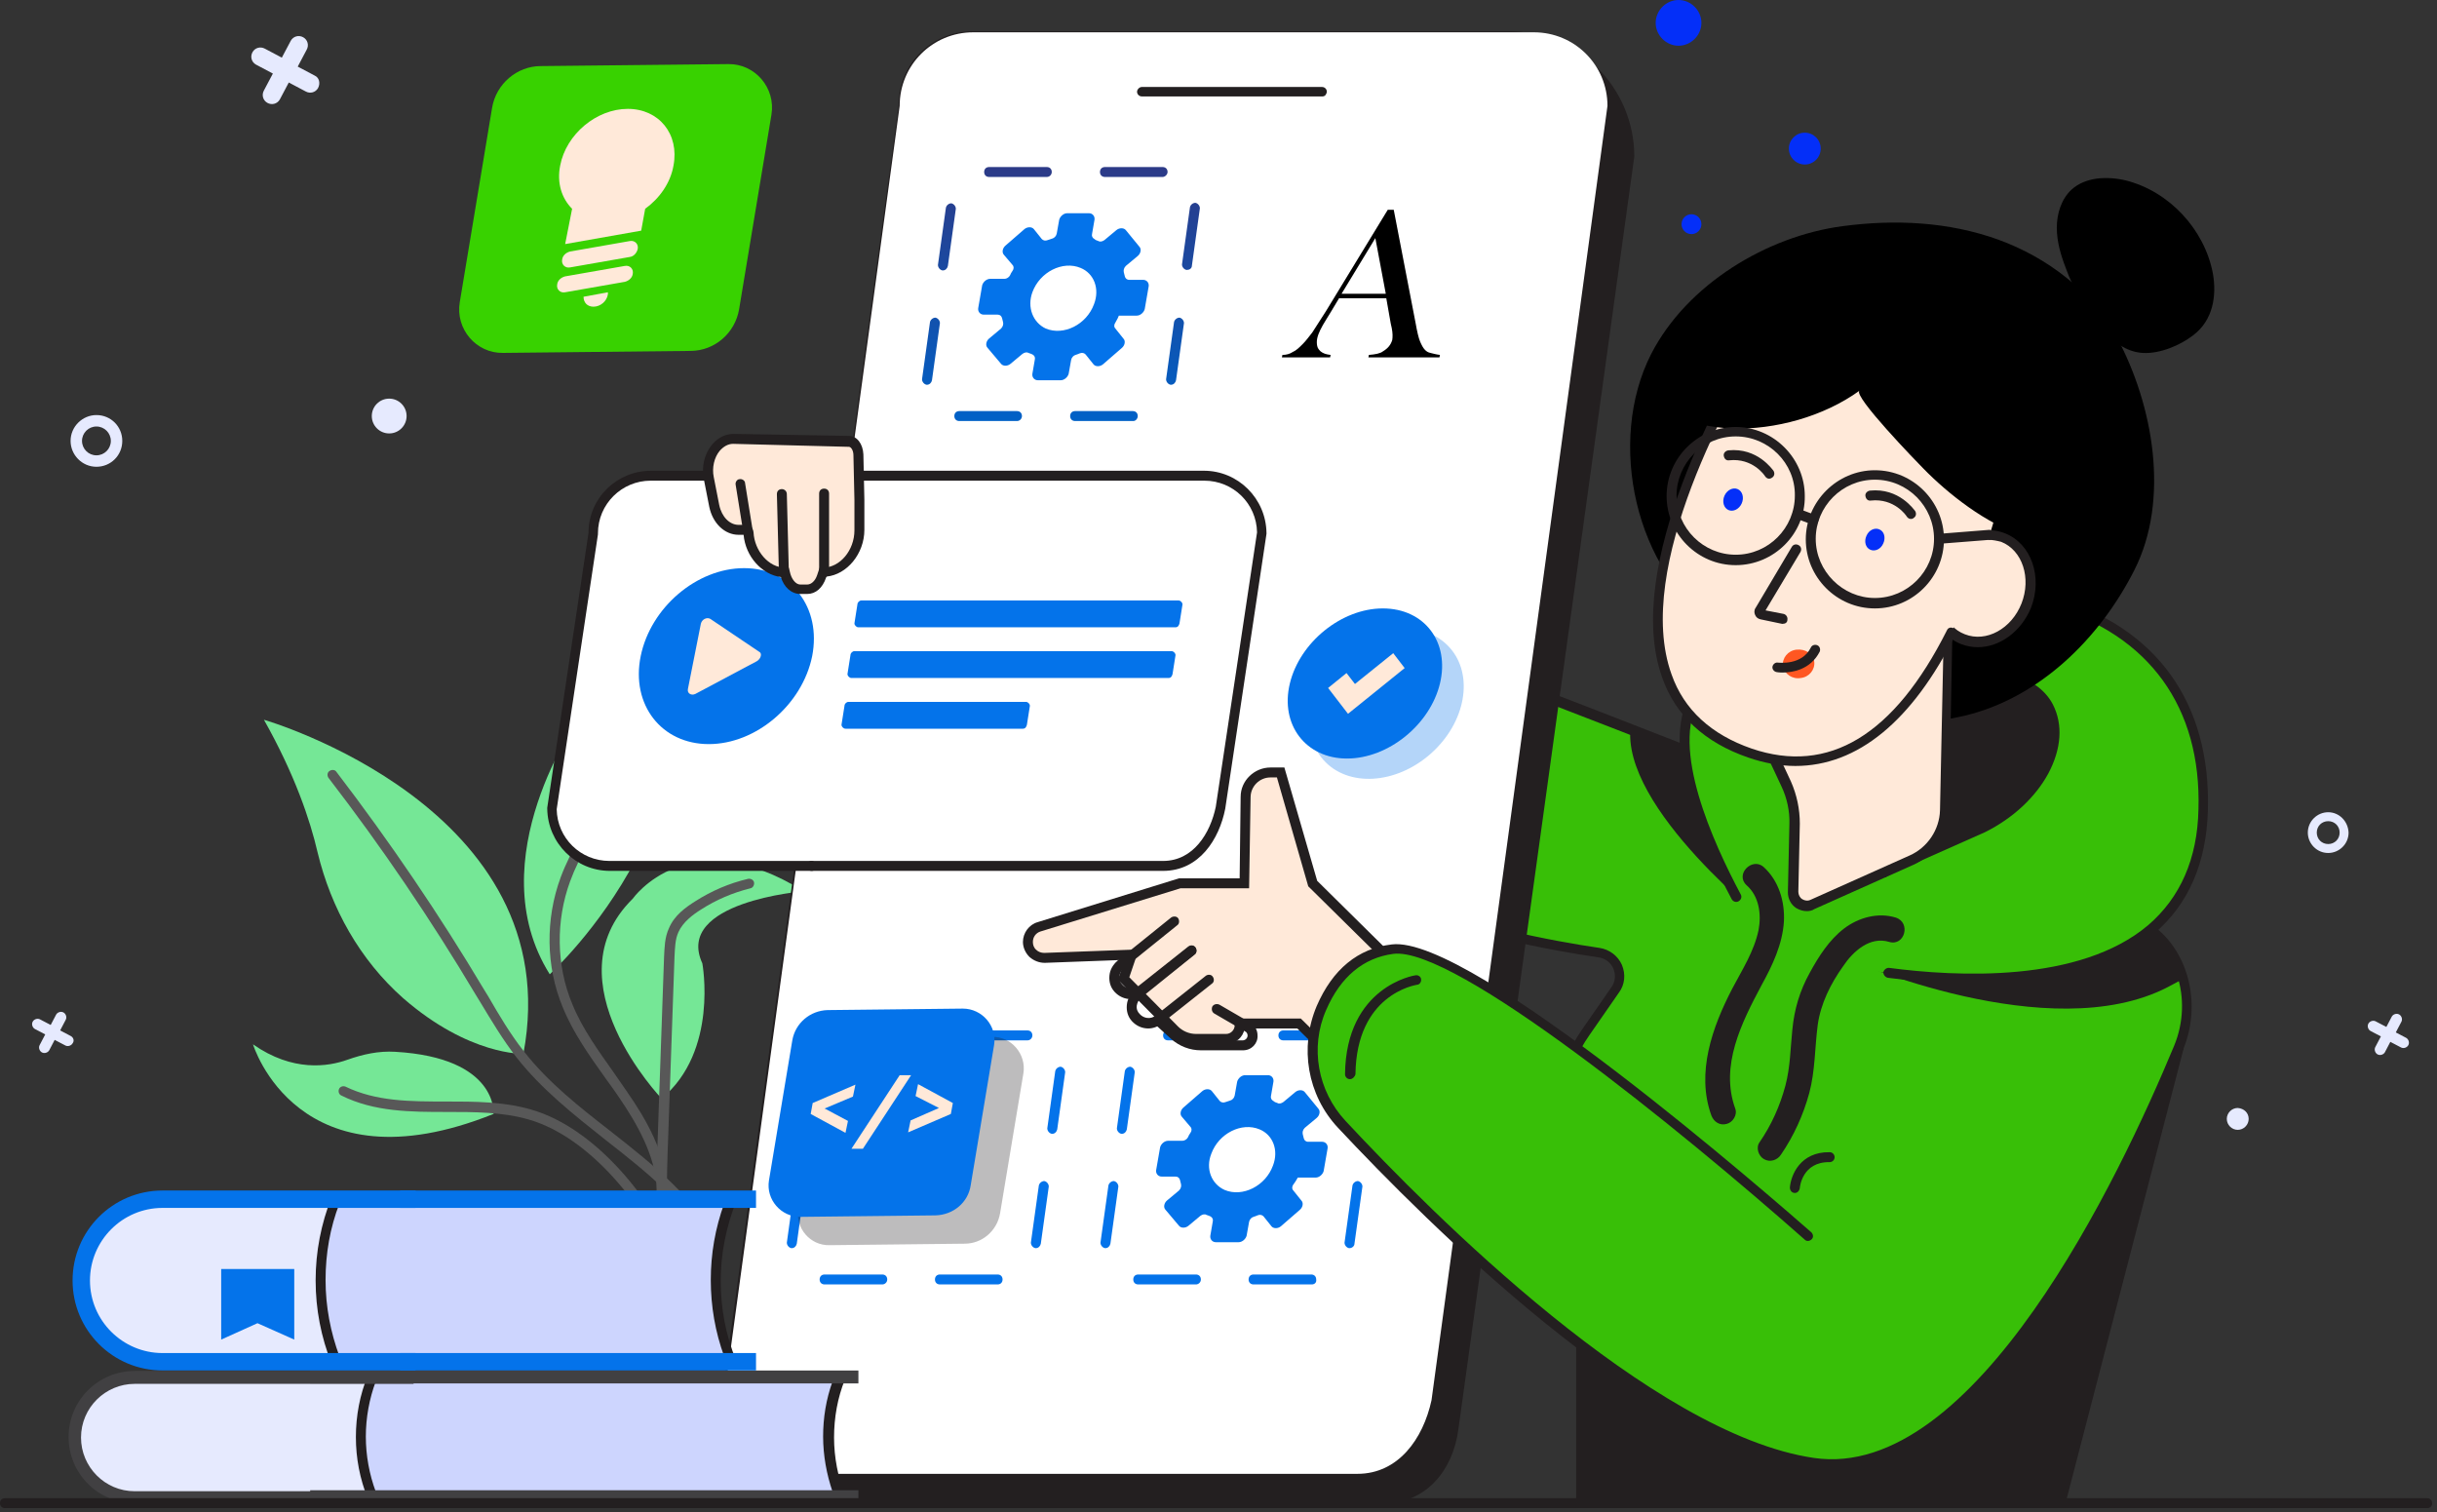 <svg width="303" height="188" viewBox="0 0 303 188" fill="none" xmlns="http://www.w3.org/2000/svg">
<rect x="0" y="0" width="303" height="188" fill="#333333" stroke="none"/>
<path d="M68.351 121.127C68.351 121.127 92.947 98.755 80.402 73.541C80.402 73.541 78.795 83.305 72.059 89.176C72.059 89.176 59.39 106.851 68.351 121.127Z" fill="#75E796"/>
<path d="M31.456 129.838C31.456 129.838 37.018 148.254 61.367 138.49C61.367 138.49 61.986 131.506 49.131 130.765C47.092 130.641 45.114 131.074 43.198 131.754C40.788 132.619 36.4 133.299 31.456 129.838Z" fill="#75E796"/>
<path d="M32.816 89.486C32.816 89.486 70.823 100.425 65.075 131.016C65.075 131.016 58.339 131.263 50.12 124.094C44.743 119.336 41.159 112.908 39.49 105.987C38.563 101.97 36.647 96.284 32.816 89.486Z" fill="#75E796"/>
<path d="M78.671 111.733C78.671 111.733 85.593 101.845 99.93 110.806C99.93 110.806 83.801 112.104 87.323 119.767C87.323 119.767 89.363 130.706 82.256 136.577C82.317 136.639 68.227 121.992 78.671 111.733Z" fill="#75E796"/>
<path d="M89.178 156.232C88.93 156.232 88.745 156.108 88.621 155.861C85.717 149.928 80.649 145.911 75.273 141.709C71.379 138.619 67.362 135.467 64.21 131.45C62.48 129.225 61.059 126.815 59.637 124.466L59.143 123.663C53.581 114.331 47.462 105.308 40.85 96.718C40.664 96.471 40.664 96.038 40.974 95.853C41.221 95.668 41.653 95.668 41.839 95.977C48.451 104.629 54.631 113.713 60.193 123.045L60.688 123.848C62.047 126.197 63.469 128.607 65.137 130.708C68.166 134.602 72.121 137.692 76.014 140.72C81.267 144.86 86.644 149.063 89.672 155.305C89.796 155.614 89.672 155.984 89.363 156.108C89.363 156.232 89.239 156.232 89.178 156.232Z" fill="#585858"/>
<path d="M83.739 157.837C83.492 157.837 83.245 157.713 83.183 157.466C80.463 150.235 73.356 141.336 65.693 139.173C62.48 138.246 58.957 138.246 55.558 138.246C51.108 138.246 46.535 138.246 42.456 136.207C42.148 136.083 42.024 135.712 42.148 135.403C42.271 135.094 42.642 134.971 42.951 135.094C46.782 136.948 50.985 136.948 55.496 136.948C58.957 136.948 62.603 136.948 66.002 137.937C74.098 140.224 81.452 149.432 84.295 156.971C84.419 157.28 84.233 157.651 83.924 157.775C83.862 157.775 83.801 157.837 83.739 157.837Z" fill="#585858"/>
<path d="M82.318 148.628C82.009 148.628 81.7 148.381 81.7 148.01C81.514 143.56 79.042 139.482 76.941 136.392C76.385 135.588 75.829 134.785 75.273 134.043C73.295 131.262 71.256 128.419 69.958 125.206C67.857 120.138 67.795 114.267 69.711 109.076C70.947 105.739 72.924 102.772 74.84 99.93C75.52 98.879 76.261 97.766 76.941 96.716C80.093 91.648 81.329 87.57 80.835 83.738C80.773 83.429 81.02 83.058 81.391 83.058C81.7 82.996 82.071 83.243 82.071 83.614C82.627 87.693 81.329 92.081 78.054 97.396C77.374 98.508 76.632 99.559 75.891 100.671C73.975 103.452 72.059 106.357 70.885 109.57C69.093 114.453 69.154 120.015 71.132 124.773C72.368 127.863 74.407 130.644 76.323 133.363C76.879 134.167 77.436 134.97 77.992 135.774C80.217 138.987 82.812 143.313 82.998 148.072C82.936 148.381 82.689 148.628 82.318 148.628Z" fill="#585858"/>
<path d="M83.739 157.837C83.492 157.837 83.245 157.713 83.183 157.466C81.391 153.016 81.576 148.01 81.7 143.623L82.565 118.964C82.627 117.852 82.627 116.554 83.183 115.38C83.863 113.773 85.284 112.784 86.458 112.043C88.498 110.745 90.661 109.818 93.009 109.262C93.318 109.2 93.689 109.385 93.751 109.694C93.813 110.003 93.627 110.374 93.318 110.436C91.093 110.992 89.054 111.857 87.138 113.093C86.149 113.711 84.913 114.638 84.357 115.874C83.925 116.801 83.925 117.914 83.863 118.964L82.998 143.623C82.874 147.887 82.689 152.769 84.357 156.971C84.481 157.28 84.357 157.651 83.986 157.775C83.863 157.775 83.801 157.837 83.739 157.837Z" fill="#585858"/>
<path d="M196.586 186.882V153.633L194.237 143.993C192.94 138.554 193.99 132.869 197.204 128.295L200.85 123.042C202.148 121.25 201.035 118.716 198.811 118.407C187.316 116.739 157.466 110.682 130.151 89.918C126.566 87.198 125.268 82.378 127.122 78.237C129.285 73.293 132.932 67.608 138.061 67.608C146.404 67.608 251.032 109.755 267.038 116.183C268.274 116.677 269.201 117.851 269.386 119.211L270.869 130.273L256.161 186.82H196.586V186.882Z" fill="#38BF07"/>
<path d="M256.656 187.498H195.968V153.694L193.682 144.177C192.322 138.615 193.434 132.682 196.71 127.985L200.356 122.732C200.85 122.052 200.912 121.187 200.603 120.445C200.294 119.704 199.614 119.148 198.749 119.024C187.131 117.355 157.219 111.237 129.842 90.41C126.01 87.506 124.651 82.376 126.628 77.989C128.853 72.983 132.623 66.988 138.123 66.988C146.528 66.988 247.2 107.467 267.285 115.625C268.769 116.243 269.819 117.541 270.005 119.148L271.488 130.272V130.395L256.656 187.498ZM197.204 186.262H255.667L270.252 130.272L268.769 119.333C268.645 118.221 267.842 117.232 266.791 116.799C254.493 111.855 146.404 68.286 138.061 68.286C133.241 68.286 129.78 73.848 127.679 78.545C125.949 82.438 127.123 86.888 130.522 89.484C157.652 110.063 187.378 116.181 198.873 117.85C200.109 118.035 201.159 118.839 201.654 119.951C202.148 121.125 202.025 122.423 201.283 123.412L197.637 128.665C194.547 133.053 193.496 138.615 194.794 143.868L197.142 153.632V186.262H197.204Z" fill="#231F20"/>
<path d="M270.19 132.992L196.586 167.229V186.882H256.161L270.19 132.992Z" fill="#231F20"/>
<path d="M172.175 186.881H103.762C96.099 186.881 89.857 180.639 89.857 172.976L111.734 13.037C111.734 7.969 115.813 3.891 120.881 3.891H187.625C196.215 3.891 203.198 10.874 203.198 19.464L181.321 177.734C180.641 182.864 177.242 186.881 172.175 186.881Z" fill="#231F20"/>
<path d="M168.776 183.236H99.127C94.06 183.236 89.981 179.157 89.981 174.089L111.858 13.162C111.858 8.094 115.937 4.016 121.005 4.016H190.715C195.783 4.016 199.862 8.094 199.862 13.162L177.984 174.089C176.934 178.91 173.844 183.236 168.776 183.236Z" fill="white"/>
<path d="M164.45 11.989H141.955C141.522 11.989 141.213 11.494 141.46 11.123C141.584 10.938 141.769 10.814 141.955 10.814H164.388C164.821 10.814 165.13 11.309 164.883 11.68C164.821 11.865 164.635 11.989 164.45 11.989Z" fill="#231F20"/>
<path d="M116.864 159.689C116.493 159.689 116.246 159.442 116.246 159.071C116.246 158.7 116.493 158.453 116.864 158.453H124.033C124.404 158.453 124.651 158.7 124.651 159.071C124.651 159.442 124.404 159.689 124.033 159.689V159.071V159.689H116.864ZM109.695 159.689H102.526C102.156 159.689 101.908 159.442 101.908 159.071C101.908 158.7 102.156 158.453 102.526 158.453H109.695C110.066 158.453 110.313 158.7 110.313 159.071C110.313 159.442 110.004 159.689 109.695 159.689ZM98.448 155.178H98.386C98.077 155.116 97.83 154.807 97.83 154.498L98.818 147.391C98.88 147.082 99.189 146.835 99.498 146.835C99.807 146.897 100.054 147.206 100.054 147.515L99.066 154.622C99.004 154.931 98.757 155.178 98.448 155.178ZM128.791 155.178H128.73C128.421 155.116 128.173 154.807 128.173 154.498L129.162 147.391C129.224 147.082 129.533 146.835 129.842 146.835C130.151 146.897 130.398 147.206 130.398 147.515L129.409 154.622C129.348 154.931 129.1 155.178 128.791 155.178ZM100.425 140.964H100.363C100.054 140.902 99.807 140.593 99.807 140.284L100.796 133.177C100.858 132.868 101.167 132.621 101.476 132.621C101.785 132.683 102.032 132.992 102.032 133.301L101.043 140.408C101.043 140.717 100.734 140.964 100.425 140.964ZM130.831 140.964H130.769C130.46 140.902 130.213 140.593 130.213 140.284L131.202 133.177C131.263 132.868 131.572 132.621 131.881 132.621C132.19 132.683 132.438 132.992 132.438 133.301L131.449 140.408C131.387 140.717 131.14 140.964 130.831 140.964ZM127.741 129.345H120.572C120.201 129.345 119.954 129.098 119.954 128.727C119.954 128.357 120.201 128.109 120.572 128.109H127.741C128.112 128.109 128.359 128.357 128.359 128.727C128.359 129.036 128.112 129.345 127.741 129.345ZM113.341 129.345H106.173C105.802 129.345 105.555 129.098 105.555 128.727C105.555 128.357 105.802 128.109 106.173 128.109H113.341C113.712 128.109 113.959 128.357 113.959 128.727C113.959 129.036 113.712 129.345 113.341 129.345Z" fill="#0473EA"/>
<path d="M163.09 159.689H155.86C155.489 159.689 155.242 159.442 155.242 159.071C155.242 158.7 155.489 158.453 155.86 158.453H163.028C163.399 158.453 163.646 158.7 163.646 159.071C163.708 159.442 163.461 159.689 163.09 159.689ZM148.691 159.689H141.522C141.151 159.689 140.904 159.442 140.904 159.071C140.904 158.7 141.151 158.453 141.522 158.453H148.691C149.062 158.453 149.309 158.7 149.309 159.071C149.309 159.442 149 159.689 148.691 159.689ZM137.443 155.178H137.381C137.072 155.116 136.825 154.807 136.825 154.498L137.814 147.391C137.876 147.082 138.185 146.835 138.494 146.835C138.803 146.897 139.05 147.206 139.05 147.515L138.061 154.622C137.999 154.931 137.752 155.178 137.443 155.178ZM167.787 155.178H167.725C167.416 155.116 167.169 154.807 167.169 154.498L168.158 147.391C168.22 147.082 168.529 146.835 168.838 146.835C169.147 146.897 169.394 147.206 169.394 147.515L168.405 154.622C168.405 154.931 168.096 155.178 167.787 155.178ZM139.483 140.964H139.421C139.112 140.902 138.865 140.593 138.865 140.284L139.853 133.177C139.915 132.868 140.224 132.621 140.533 132.621C140.842 132.683 141.089 132.992 141.089 133.301L140.101 140.408C140.039 140.717 139.792 140.964 139.483 140.964ZM169.826 140.964H169.765C169.456 140.902 169.208 140.593 169.208 140.284L170.197 133.177C170.259 132.868 170.568 132.621 170.877 132.621C171.186 132.683 171.433 132.992 171.433 133.301L170.444 140.408C170.383 140.717 170.135 140.964 169.826 140.964ZM166.736 129.345H159.568C159.197 129.345 158.95 129.098 158.95 128.727C158.95 128.357 159.197 128.109 159.568 128.109H166.736C167.107 128.109 167.354 128.357 167.354 128.727C167.354 129.036 167.107 129.345 166.736 129.345ZM152.399 129.345H145.23C144.859 129.345 144.612 129.098 144.612 128.727C144.612 128.357 144.859 128.109 145.23 128.109H152.399C152.77 128.109 153.017 128.357 153.017 128.727C153.017 129.036 152.708 129.345 152.399 129.345Z" fill="#0473EA"/>
<path d="M165.439 131.139L161.545 127.307H154.129V127.555C154.129 128.482 153.388 129.223 152.461 129.223H148.691C147.702 129.223 146.775 128.852 146.033 128.111L139.73 121.745L140.78 118.779L129.904 119.212C128.791 119.273 127.864 118.346 127.864 117.234C127.864 116.369 128.42 115.627 129.224 115.38L146.713 110.003H154.747L154.933 99.25C154.933 97.52 156.354 96.16 158.023 96.16H159.259L163.276 109.942L172.855 119.397L165.439 131.139Z" fill="#FFE9D9"/>
<path d="M165.562 132.067L161.298 127.865H154.747C154.562 128.977 153.635 129.781 152.461 129.781H148.691C147.517 129.781 146.404 129.286 145.601 128.483L138.988 121.809L139.854 119.337L129.904 119.707C129.224 119.707 128.544 119.46 127.988 118.966C127.494 118.471 127.185 117.792 127.185 117.112C127.185 115.999 127.926 114.949 129.039 114.64L146.59 109.201H154.129L154.253 99.066C154.253 97.027 155.983 95.42 157.961 95.42H159.691L163.77 109.51L173.596 119.213L165.562 132.067ZM153.45 126.629H161.731L165.253 130.09L171.99 119.398L162.658 110.19L158.764 96.656H157.961C156.601 96.656 155.489 97.768 155.489 99.128L155.304 110.437H146.775L129.348 115.814C128.791 115.999 128.421 116.494 128.421 117.112C128.421 117.483 128.544 117.853 128.853 118.101C129.1 118.348 129.471 118.471 129.842 118.471L141.584 118.039L140.41 121.5L146.466 127.618C147.022 128.174 147.826 128.545 148.691 128.545H152.461C153.017 128.545 153.511 128.05 153.511 127.494V126.629H153.45Z" fill="#231F20"/>
<path d="M140.595 124.215C139.854 124.215 139.112 123.906 138.556 123.288C138.061 122.731 137.876 122.052 137.938 121.31C138 120.568 138.37 119.95 138.927 119.456L145.601 114.079C145.848 113.894 146.281 113.894 146.466 114.141C146.652 114.388 146.652 114.821 146.404 115.006L139.73 120.383C139.421 120.63 139.236 121.001 139.174 121.372C139.112 121.743 139.236 122.113 139.545 122.422C140.039 122.979 140.904 123.102 141.522 122.608L147.764 117.664C148.011 117.478 148.444 117.478 148.629 117.787C148.815 118.035 148.815 118.467 148.506 118.653L142.264 123.597C141.708 124.029 141.151 124.215 140.595 124.215Z" fill="#231F20"/>
<path d="M142.758 127.865C142.017 127.865 141.275 127.556 140.719 126.938C140.224 126.382 140.039 125.702 140.101 124.96C140.163 124.219 140.533 123.601 141.09 123.106L147.764 117.73C148.011 117.544 148.444 117.544 148.629 117.791C148.815 118.039 148.815 118.471 148.567 118.657L141.893 124.033C141.584 124.28 141.399 124.651 141.337 125.022C141.275 125.393 141.399 125.764 141.708 126.073C142.202 126.629 143.067 126.752 143.685 126.258L149.927 121.314C150.174 121.129 150.607 121.129 150.792 121.438C150.978 121.685 150.978 122.117 150.669 122.303L144.427 127.247C143.932 127.679 143.314 127.865 142.758 127.865Z" fill="#231F20"/>
<path d="M154.562 130.581H149.309C147.949 130.581 146.651 130.087 145.601 129.16L143.561 127.306C143.314 127.059 143.314 126.688 143.499 126.441C143.747 126.193 144.117 126.193 144.365 126.379L146.404 128.233C147.207 128.974 148.196 129.345 149.247 129.345H154.5C154.809 129.345 155.118 129.098 155.118 128.727C155.118 128.542 154.994 128.295 154.809 128.233L150.977 126.008C150.668 125.823 150.606 125.452 150.73 125.143C150.915 124.834 151.286 124.772 151.595 124.896L155.427 127.12C155.983 127.429 156.354 128.047 156.354 128.727C156.416 129.716 155.612 130.581 154.562 130.581Z" fill="#231F20"/>
<path d="M164.326 125.391C162.225 130.274 163.214 135.959 166.86 139.853C177.551 151.347 205.052 178.91 225.446 181.939C246.026 185.029 264.319 146.218 270.931 130.335C273.341 124.464 271.487 117.296 265.74 114.638L253.813 109.941C253.813 109.941 229.093 133.055 223.036 147.701C222.356 149.432 220.132 149.926 218.772 148.69C209.502 140.471 182.001 116.925 173.163 118.099C168.528 118.655 165.871 121.869 164.326 125.391Z" fill="#38BF07"/>
<path d="M227.733 182.678C226.93 182.678 226.126 182.616 225.323 182.493C204.805 179.464 177.304 151.902 166.366 140.221C162.534 136.143 161.545 130.21 163.708 125.08C165.686 120.507 168.838 117.911 173.04 117.417C182.928 116.181 220.873 149.43 225.199 153.199C225.446 153.447 225.508 153.817 225.261 154.065C225.014 154.312 224.643 154.374 224.396 154.126C208.946 140.469 180.827 117.602 173.225 118.591C169.517 119.086 166.675 121.434 164.882 125.575C162.843 130.21 163.832 135.648 167.293 139.356C178.108 150.975 205.361 178.29 225.508 181.257C245.531 184.223 263.515 146.401 270.313 130.024C272.724 124.215 270.561 117.479 265.431 115.13C265.122 115.007 264.999 114.636 265.122 114.327C265.246 114.018 265.617 113.894 265.926 114.018C271.611 116.675 274.083 124.091 271.426 130.519C264.813 146.587 247.633 182.678 227.733 182.678Z" fill="#231F20"/>
<path d="M223.16 148.317C223.16 148.317 223.098 148.317 223.16 148.317C222.789 148.317 222.542 148.008 222.542 147.637C222.666 146.092 223.84 143.187 227.486 143.249C227.857 143.249 228.104 143.558 228.104 143.867C228.104 144.238 227.795 144.485 227.486 144.485C224.087 144.423 223.778 147.575 223.778 147.699C223.716 148.069 223.469 148.317 223.16 148.317Z" fill="#231F20"/>
<path d="M265.555 114.511C256.717 111.05 237.807 103.634 217.104 95.662C217.969 104.747 222.233 114.82 222.233 114.82L229.834 119.27C229.834 119.27 254.802 130.332 269.51 122.731L271.364 121.742C271.364 119.27 268.521 115.685 265.555 114.511Z" fill="#231F20"/>
<path d="M202.766 90.164C201.283 100.423 220.255 115.193 220.255 115.193L229.031 115.378C229.031 115.378 241.391 114.266 252.268 109.26C239.29 104.254 220.935 97.086 202.766 90.164Z" fill="#231F20"/>
<path d="M210.738 86.641C205.3 95.664 218.772 116.49 218.772 116.49L226.992 119.58C226.992 119.58 273.094 131.137 273.96 100.608C274.948 63.713 221.244 69.337 210.738 86.641Z" fill="#38BF07"/>
<path d="M245.284 122.304C241.267 122.304 237.559 121.933 234.716 121.563C234.407 121.501 234.16 121.192 234.16 120.883C234.222 120.574 234.531 120.327 234.84 120.327C243.245 121.439 258.571 122.242 267.1 115.012C271.055 111.613 273.218 106.792 273.341 100.612C273.712 87.943 267.223 78.982 255.172 75.398C239.351 70.763 217.598 76.448 211.294 86.954C207.648 92.949 212.963 104.691 216.423 111.18C216.609 111.489 216.485 111.86 216.176 112.045C215.867 112.231 215.496 112.107 215.311 111.798C211.727 105.062 206.288 92.826 210.182 86.337C216.794 75.46 239.228 69.465 255.481 74.285C268.15 77.993 274.886 87.387 274.516 100.736C274.33 107.287 272.105 112.416 267.841 116.062C261.97 121.006 253.071 122.304 245.284 122.304Z" fill="#231F20"/>
<path d="M235.705 114.079C233.48 113.399 231.07 114.079 229.278 115.439C227.424 116.86 226.126 118.9 225.014 120.939C223.778 123.164 223.098 125.45 222.851 127.984C222.604 130.333 222.604 132.619 221.986 134.968C221.306 137.501 220.255 139.85 218.772 142.013C218.278 142.693 218.648 143.743 219.328 144.114C220.07 144.547 220.997 144.238 221.429 143.558C223.036 141.209 224.21 138.614 224.952 135.895C225.694 133.114 225.632 130.271 226.003 127.428C226.373 124.771 227.609 122.299 229.154 120.136C230.39 118.282 232.492 116.366 234.902 117.107C236.818 117.664 237.621 114.697 235.705 114.079Z" fill="#231F20"/>
<path d="M217.165 110.065C218.71 111.424 219.019 113.649 218.648 115.627C218.092 118.284 216.609 120.571 215.373 122.919C212.901 127.678 210.862 133.363 212.777 138.678C213.086 139.481 213.828 139.976 214.693 139.729C215.435 139.543 216.053 138.616 215.744 137.813C213.828 132.498 216.547 127.121 219.019 122.486C220.379 120.014 221.615 117.419 221.8 114.576C221.924 112.104 221.182 109.508 219.266 107.778C217.845 106.542 215.682 108.705 217.165 110.065Z" fill="#231F20"/>
<path d="M167.849 134.17C167.478 134.17 167.231 133.861 167.231 133.552C167.355 122.613 175.883 121.254 176.007 121.254C176.316 121.192 176.687 121.439 176.687 121.748C176.748 122.057 176.501 122.428 176.192 122.428C175.883 122.49 168.653 123.664 168.529 133.552C168.467 133.861 168.158 134.17 167.849 134.17Z" fill="#231F20"/>
<path d="M254.74 87.942C252.948 84.419 247.324 83.245 242.256 84.11L234.408 108.46L246.582 103.021C253.504 99.499 257.15 92.762 254.74 87.942Z" fill="#231F20"/>
<path d="M234.346 109.073C234.099 109.073 233.913 108.95 233.79 108.702C233.666 108.393 233.79 108.023 234.099 107.899L246.273 102.461C249.487 100.854 252.082 98.382 253.566 95.662C254.987 93.005 255.172 90.348 254.122 88.185C252.391 84.847 246.891 83.921 242.318 84.662C242.009 84.724 241.638 84.477 241.576 84.168C241.515 83.859 241.762 83.488 242.071 83.426C246.953 82.561 253.133 83.55 255.234 87.567C256.532 90.1 256.285 93.129 254.678 96.157C253.071 99.123 250.29 101.719 246.829 103.449L234.593 108.888C234.531 109.073 234.469 109.073 234.346 109.073Z" fill="#231F20"/>
<path d="M213.705 77.929C203.26 71.255 199.738 54.878 205.3 44.001C209.749 35.349 219.699 29.354 229.093 28.118C235.582 27.253 242.256 27.562 248.436 29.787C254.555 32.012 260.117 36.214 263.207 41.961C267.718 50.366 269.819 62.108 265.37 70.884C261.044 79.412 253.566 86.766 244.234 88.991C239.908 89.98 235.026 90.042 231.812 93.132C231.132 89.115 227.919 85.963 224.458 83.738C220.997 81.513 217.104 80.092 213.705 77.929Z" fill="black"/>
<path d="M275.134 33.991C275.628 36.834 275.134 39.801 272.724 41.655C271.055 42.952 268.521 44.003 266.42 43.879C264.319 43.756 262.712 42.458 261.414 40.913C259.437 38.688 257.83 36.093 256.841 33.312C256.223 31.705 255.729 30.036 255.729 28.306C255.729 26.575 256.285 24.783 257.521 23.609C259.251 22.002 261.97 21.879 264.319 22.435C269.695 23.794 274.083 28.491 275.134 33.991Z" fill="black"/>
<path d="M251.897 75.274C250.538 78.734 247.015 80.65 244.049 79.476C241.082 78.302 239.784 74.532 241.206 71.009C242.565 67.549 246.088 65.633 249.054 66.807C252.021 68.043 253.319 71.813 251.897 75.274Z" fill="#FFE9D9"/>
<path d="M245.903 80.463C245.223 80.463 244.543 80.339 243.863 80.092C242.257 79.474 241.021 78.115 240.464 76.384C239.846 74.654 239.97 72.676 240.65 70.884C242.133 67.052 246.026 65.013 249.302 66.311C252.577 67.609 253.999 71.749 252.515 75.581C251.279 78.547 248.622 80.463 245.903 80.463ZM247.201 67.114C244.976 67.114 242.751 68.721 241.762 71.255C241.144 72.8 241.082 74.468 241.577 75.89C242.071 77.311 242.998 78.362 244.296 78.856C246.953 79.907 250.105 78.176 251.341 75.025C252.577 71.873 251.465 68.412 248.807 67.361C248.313 67.238 247.757 67.114 247.201 67.114Z" fill="#231F20"/>
<path d="M217.598 87.691L222.171 97.456C222.913 99.001 223.284 100.731 223.222 102.462L223.037 110.928C223.037 112.164 224.273 113.029 225.447 112.535L237.745 107.035C240.217 105.922 241.824 103.512 241.824 100.855L242.256 79.41L217.598 87.691Z" fill="#FFE9D9"/>
<path d="M224.644 113.278C224.211 113.278 223.778 113.154 223.346 112.907C222.666 112.475 222.295 111.733 222.295 110.93L222.481 102.463C222.542 100.856 222.172 99.188 221.492 97.766L216.609 87.322L242.751 78.484L242.318 100.794C242.257 103.699 240.526 106.356 237.869 107.531L225.571 113.031C225.323 113.216 224.953 113.278 224.644 113.278ZM218.402 88.002L222.666 97.148C223.408 98.817 223.778 100.609 223.778 102.401L223.593 110.868C223.593 111.239 223.778 111.609 224.087 111.795C224.396 111.98 224.767 112.042 225.138 111.857L237.436 106.356C239.661 105.368 241.144 103.143 241.206 100.732L241.639 80.153L218.402 88.002Z" fill="#231F20"/>
<path d="M222.666 39.117C221.121 39.611 219.761 40.6 218.896 42.021C213.457 50.92 193.929 85.528 217.598 93.624C241.7 101.844 249.858 56.791 249.858 56.791C249.858 56.791 245.841 32.195 222.666 39.117Z" fill="#FFE9D9"/>
<path d="M223.222 95.23C221.306 95.23 219.329 94.859 217.351 94.179C211.974 92.325 208.328 88.988 206.66 84.229C201.716 70.386 214.323 48.138 218.34 41.649C219.267 40.104 220.75 38.992 222.48 38.497C222.789 38.373 223.16 38.559 223.222 38.93C223.346 39.239 223.16 39.609 222.789 39.671C221.368 40.104 220.132 41.031 219.39 42.329C215.435 48.694 203.013 70.51 207.834 83.858C209.379 88.246 212.778 91.336 217.784 93.067C227.363 96.342 235.52 91.398 242.071 78.358C242.195 78.049 242.565 77.926 242.874 78.111C243.183 78.235 243.307 78.605 243.122 78.914C237.745 89.668 230.947 95.23 223.222 95.23Z" fill="#231F20"/>
<path d="M231.194 48.575C231.194 48.575 231.256 48.575 231.194 48.575C230.329 49.193 238.425 57.535 239.104 58.215C245.161 64.457 258.571 73.665 261.538 59.637C262.959 52.901 260.92 45.732 257.088 39.984C255.172 37.203 252.824 34.608 249.858 33.063C247.386 31.765 244.605 31.27 241.885 30.838C238.177 30.282 234.408 29.849 230.638 30.282C226.744 30.714 222.975 32.197 219.699 34.361C217.598 35.782 201.653 49.378 208.266 51.85C210.491 52.653 212.839 53.148 215.25 53.271C220.688 53.457 226.744 51.788 231.194 48.575Z" fill="black"/>
<path d="M221.677 77.556C221.615 77.556 221.615 77.556 221.553 77.556L218.896 77C218.587 76.938 218.34 76.753 218.216 76.444C218.092 76.197 218.092 75.826 218.278 75.579L222.789 67.977C222.975 67.668 223.345 67.606 223.654 67.792C223.963 67.977 224.025 68.348 223.84 68.657L219.514 75.888L221.739 76.32C222.048 76.382 222.295 76.691 222.233 77.062C222.233 77.371 221.986 77.556 221.677 77.556Z" fill="#231F20"/>
<path d="M237.56 64.518C237.374 64.518 237.189 64.394 237.065 64.209C237.004 64.085 235.52 61.922 232.616 62.231C232.245 62.293 231.998 62.046 231.936 61.675C231.874 61.366 232.121 61.057 232.492 60.995C236.138 60.624 237.992 63.405 238.116 63.529C238.301 63.838 238.24 64.209 237.931 64.394C237.807 64.518 237.683 64.518 237.56 64.518Z" fill="#231F20"/>
<path d="M232.059 66.62C231.75 67.3 231.936 68.103 232.554 68.35C233.11 68.597 233.852 68.288 234.161 67.547C234.47 66.867 234.284 66.064 233.666 65.816C233.11 65.569 232.368 65.878 232.059 66.62Z" fill="#042FF8"/>
<path d="M219.947 59.514C219.761 59.514 219.576 59.39 219.452 59.205C219.391 59.081 217.907 56.918 215.003 57.227C214.632 57.289 214.385 57.042 214.323 56.671C214.261 56.362 214.508 56.053 214.879 55.991C218.525 55.62 220.379 58.401 220.503 58.525C220.688 58.834 220.627 59.205 220.318 59.39C220.132 59.514 220.009 59.514 219.947 59.514Z" fill="#231F20"/>
<path d="M216.552 62.591C216.873 61.875 216.654 61.079 216.062 60.814C215.47 60.549 214.73 60.914 214.409 61.631C214.088 62.347 214.307 63.143 214.899 63.408C215.491 63.673 216.231 63.308 216.552 62.591Z" fill="#042FF8"/>
<path d="M225.57 82.255C225.694 83.243 224.952 84.171 223.902 84.294C222.851 84.48 221.862 83.8 221.677 82.811C221.553 81.822 222.295 80.895 223.346 80.771C224.458 80.648 225.447 81.266 225.57 82.255Z" fill="#FF5722"/>
<path d="M221.615 83.616C221.183 83.616 220.874 83.555 220.874 83.555C220.565 83.493 220.317 83.184 220.379 82.875C220.441 82.566 220.75 82.319 221.059 82.38C221.183 82.38 224.025 82.751 225.138 80.526C225.261 80.217 225.632 80.094 225.941 80.217C226.25 80.341 226.374 80.712 226.25 81.021C225.076 83.307 222.789 83.616 221.615 83.616Z" fill="#231F20"/>
<path d="M215.806 70.264C211.047 70.264 207.216 66.371 207.216 61.674C207.216 56.916 211.109 53.084 215.806 53.084C220.503 53.084 224.396 56.977 224.396 61.674C224.458 66.371 220.565 70.264 215.806 70.264ZM215.806 54.258C211.727 54.258 208.452 57.595 208.452 61.612C208.452 65.691 211.789 68.967 215.806 68.967C219.885 68.967 223.16 65.629 223.16 61.612C223.222 57.595 219.885 54.258 215.806 54.258Z" fill="#231F20"/>
<path d="M233.11 75.643C228.351 75.643 224.52 71.75 224.52 67.053C224.52 62.356 228.413 58.463 233.11 58.463C237.868 58.463 241.7 62.356 241.7 67.053C241.7 71.75 237.868 75.643 233.11 75.643ZM233.11 59.637C229.031 59.637 225.756 62.974 225.756 66.991C225.756 71.008 229.093 74.346 233.11 74.346C237.189 74.346 240.464 71.008 240.464 66.991C240.464 62.974 237.189 59.637 233.11 59.637Z" fill="#231F20"/>
<path d="M241.144 67.605C240.835 67.605 240.526 67.358 240.526 67.049C240.526 66.678 240.773 66.431 241.082 66.369L247.324 65.875C247.633 65.875 247.942 66.122 248.004 66.431C248.004 66.802 247.756 67.049 247.447 67.111L241.144 67.605Z" fill="#231F20"/>
<path d="M225.447 65.259C225.385 65.259 225.323 65.259 225.261 65.197L223.284 64.455C222.975 64.332 222.789 63.961 222.913 63.652C223.036 63.343 223.407 63.157 223.716 63.281L225.694 64.023C226.003 64.146 226.188 64.517 226.065 64.826C225.941 65.135 225.756 65.259 225.447 65.259Z" fill="#231F20"/>
<path d="M75.829 107.655C71.873 107.655 68.722 104.441 68.66 100.548L73.789 66.311V66.249C73.789 62.294 77.003 59.08 80.958 59.08H149.741C153.697 59.08 156.848 62.294 156.91 66.187L151.781 100.363C151.039 103.824 148.814 107.593 144.612 107.593H75.829V107.655Z" fill="white"/>
<path d="M100.919 108.273H75.828C71.564 108.273 68.103 104.812 68.041 100.548V100.486V100.424L73.171 66.249C73.171 61.923 76.694 58.524 80.958 58.524H107.346C107.717 58.524 107.964 58.771 107.964 59.142C107.964 59.512 107.717 59.76 107.346 59.76H80.896C77.311 59.76 74.345 62.664 74.345 66.31V66.434L69.216 100.609C69.278 104.194 72.182 107.037 75.766 107.037H100.857C101.228 107.037 101.475 107.284 101.475 107.655C101.537 108.025 101.29 108.273 100.919 108.273Z" fill="#231F20"/>
<path d="M144.612 108.273H100.919C100.548 108.273 100.301 108.026 100.301 107.655C100.301 107.284 100.548 107.037 100.919 107.037H144.612C148.382 107.037 150.483 103.576 151.163 100.301L156.292 66.187C156.23 62.602 153.326 59.76 149.741 59.76H107.346C106.976 59.76 106.728 59.513 106.728 59.142C106.728 58.771 106.976 58.524 107.346 58.524H149.68C153.944 58.524 157.405 61.984 157.466 66.249V66.311V66.372L152.337 100.548C151.595 104.318 149.123 108.273 144.612 108.273Z" fill="#231F20"/>
<path d="M106.728 77.99C106.481 77.99 106.234 77.743 106.234 77.496L106.605 75.147C106.605 74.9 106.852 74.653 107.099 74.653H146.528C146.775 74.653 147.022 74.9 147.022 75.147L146.651 77.496C146.589 77.743 146.466 77.99 146.157 77.99H106.728Z" fill="#0473EA"/>
<path d="M105.863 84.293C105.616 84.293 105.369 84.045 105.369 83.798L105.74 81.45C105.74 81.203 105.987 80.955 106.234 80.955H145.662C145.91 80.955 146.157 81.203 146.157 81.45L145.786 83.798C145.724 84.045 145.601 84.293 145.292 84.293H105.863Z" fill="#0473EA"/>
<path d="M105.122 90.597C104.874 90.597 104.627 90.35 104.627 90.103L104.998 87.754C104.998 87.507 105.245 87.26 105.492 87.26H127.555C127.802 87.26 128.049 87.507 128.049 87.754L127.679 90.103C127.617 90.35 127.493 90.597 127.184 90.597H105.122Z" fill="#0473EA"/>
<path d="M100.981 81.573C99.745 87.63 93.998 92.512 88.127 92.512C82.256 92.512 78.424 87.63 79.66 81.573C80.896 75.517 86.644 70.635 92.515 70.635C98.386 70.635 102.155 75.517 100.981 81.573Z" fill="#0473EA"/>
<path d="M94.122 82.193L86.459 86.272C85.964 86.519 85.408 86.21 85.532 85.654L87.138 77.558C87.262 77.002 87.88 76.693 88.313 76.94L94.369 81.019C94.802 81.204 94.616 81.884 94.122 82.193Z" fill="#FFE9D9"/>
<path d="M140.904 52.346H133.674C133.303 52.346 133.056 52.098 133.056 51.727C133.056 51.357 133.303 51.109 133.674 51.109H140.842C141.213 51.109 141.46 51.357 141.46 51.727C141.46 52.036 141.213 52.346 140.904 52.346ZM126.443 52.346H119.274C118.903 52.346 118.656 52.098 118.656 51.727C118.656 51.357 118.903 51.109 119.274 51.109H126.443C126.814 51.109 127.061 51.357 127.061 51.727C127.061 52.036 126.814 52.346 126.443 52.346ZM115.257 47.834H115.195C114.886 47.772 114.639 47.463 114.639 47.154L115.628 40.047C115.69 39.738 115.999 39.491 116.308 39.491C116.617 39.553 116.864 39.862 116.864 40.171L115.875 47.278C115.813 47.587 115.566 47.834 115.257 47.834ZM145.601 47.834H145.539C145.23 47.772 144.983 47.463 144.983 47.154L145.972 40.047C146.034 39.738 146.343 39.491 146.652 39.491C146.961 39.553 147.208 39.862 147.208 40.171L146.219 47.278C146.157 47.587 145.91 47.834 145.601 47.834ZM117.235 33.62H117.173C116.864 33.558 116.617 33.249 116.617 32.94L117.606 25.833C117.667 25.524 117.976 25.277 118.285 25.277C118.594 25.339 118.842 25.648 118.842 25.957L117.853 33.064C117.791 33.373 117.544 33.62 117.235 33.62ZM147.579 33.558H147.517C147.208 33.496 146.961 33.187 146.961 32.878L147.949 25.771C148.011 25.462 148.32 25.215 148.629 25.215C148.938 25.277 149.185 25.586 149.185 25.895L148.197 33.002C148.197 33.373 147.888 33.558 147.579 33.558ZM144.55 22.002H137.382C137.011 22.002 136.764 21.754 136.764 21.384C136.764 21.013 137.011 20.766 137.382 20.766H144.55C144.921 20.766 145.168 21.013 145.168 21.384C145.168 21.693 144.859 22.002 144.55 22.002ZM130.151 22.002H122.982C122.611 22.002 122.364 21.754 122.364 21.384C122.364 21.013 122.611 20.766 122.982 20.766V21.384V20.766H130.151C130.522 20.766 130.769 21.013 130.769 21.384C130.769 21.693 130.522 22.002 130.151 22.002Z" fill="url(#paint0_linear_518_139293)"/>
<path d="M181.322 51.908H156.787C155.366 51.908 154.191 50.734 154.191 49.312L158.208 23.109C158.208 21.688 159.383 20.514 160.804 20.514H185.339C186.76 20.514 187.934 21.688 187.934 23.109L183.917 49.312C183.917 50.734 182.743 51.908 181.322 51.908Z" fill="white" fill-opacity="0.5"/>
<path d="M178.973 44.435H170.136L170.198 44.126C171.001 44.064 171.619 43.94 171.928 43.693C172.546 43.322 172.917 42.89 173.102 42.272C173.164 41.901 173.164 41.407 173.041 40.788L172.917 40.232L172.361 37.081H166.49L165.377 38.934L164.883 39.738C164.265 40.727 163.894 41.468 163.771 42.086C163.709 42.395 163.709 42.704 163.771 43.013C163.832 43.322 164.018 43.508 164.203 43.693C164.512 43.94 164.883 44.064 165.439 44.126L165.377 44.435H159.383L159.445 44.126C159.939 44.126 160.372 44.002 160.742 43.755C161.175 43.569 161.546 43.199 161.978 42.766C162.349 42.395 162.72 41.901 163.153 41.345C163.523 40.788 164.08 39.923 164.821 38.749L172.546 26.08H173.288L176.007 40.17C176.192 41.221 176.378 42.025 176.563 42.457C176.749 42.89 176.934 43.261 177.181 43.508C177.367 43.693 177.552 43.817 177.861 43.879C178.108 43.94 178.541 44.064 179.035 44.126L178.973 44.435ZM172.299 36.524L171.001 29.603L166.799 36.524H172.299Z" fill="black"/>
<g opacity="0.3">
<path d="M123.353 128.913L106.543 129.099C104.38 129.099 102.526 130.706 102.156 132.869L99.251 150.296C98.88 152.706 100.734 154.869 103.144 154.808L119.954 154.622C122.117 154.622 123.971 153.015 124.342 150.852L127.246 133.425C127.617 131.076 125.763 128.852 123.353 128.913Z" fill="#231F20"/>
</g>
<path d="M116.308 151.103L99.498 151.289C97.088 151.289 95.234 149.126 95.605 146.777L98.509 129.35C98.88 127.187 100.734 125.642 102.897 125.58L119.707 125.395C122.117 125.395 123.971 127.558 123.6 129.906L120.695 147.334C120.386 149.497 118.532 151.042 116.308 151.103Z" fill="#0473EA"/>
<path d="M100.796 138.496L101.044 137.136L106.358 134.849L106.049 136.333L102.527 137.816L105.431 139.361L105.122 140.844L100.796 138.496Z" fill="#FFE9D9"/>
<path d="M111.858 133.676H113.28L107.285 142.822H105.864L111.858 133.676Z" fill="#FFE9D9"/>
<path d="M118.471 137.135L118.224 138.495L112.909 140.782L113.218 139.298L116.74 137.753L113.836 136.27L114.145 134.787L118.471 137.135Z" fill="#FFE9D9"/>
<path d="M139.112 39.241H141.337C141.769 39.241 142.202 38.87 142.326 38.437L142.82 35.594C142.882 35.162 142.573 34.791 142.14 34.791H140.41C140.101 34.791 139.915 34.606 139.854 34.358C139.792 34.173 139.792 34.049 139.73 33.864C139.668 33.617 139.73 33.308 139.977 33.061L141.46 31.825C141.831 31.516 141.955 30.959 141.646 30.65L139.977 28.611C139.73 28.302 139.174 28.302 138.803 28.611L137.32 29.847C137.073 30.032 136.764 30.094 136.578 29.971C136.393 29.909 136.207 29.847 136.084 29.723C135.837 29.6 135.713 29.353 135.775 29.105L136.084 27.313C136.146 26.881 135.837 26.51 135.404 26.51H132.685C132.252 26.51 131.82 26.881 131.696 27.313L131.387 29.044C131.325 29.353 131.078 29.6 130.831 29.662C130.645 29.723 130.46 29.785 130.275 29.847C129.966 29.971 129.718 29.909 129.533 29.723L128.544 28.487C128.297 28.178 127.741 28.178 127.37 28.487L125.022 30.527C124.651 30.836 124.527 31.392 124.836 31.701L125.887 32.937C126.072 33.122 126.072 33.431 125.887 33.679C125.763 33.864 125.64 34.049 125.578 34.235C125.454 34.482 125.145 34.667 124.898 34.667H123.106C122.673 34.667 122.241 35.038 122.117 35.471L121.623 38.314C121.561 38.746 121.87 39.117 122.302 39.117H124.033C124.342 39.117 124.527 39.302 124.589 39.55C124.651 39.735 124.651 39.859 124.713 40.044C124.774 40.291 124.713 40.6 124.465 40.847L122.982 42.083C122.611 42.392 122.488 42.949 122.797 43.258L124.465 45.235C124.713 45.544 125.269 45.544 125.64 45.235L127.123 43.999C127.37 43.814 127.679 43.752 127.864 43.876C128.05 43.937 128.235 43.999 128.359 44.061C128.606 44.185 128.73 44.432 128.668 44.679L128.359 46.471C128.297 46.904 128.606 47.275 129.039 47.275H131.881C132.314 47.275 132.747 46.904 132.87 46.471L133.179 44.741C133.241 44.432 133.488 44.185 133.735 44.123C133.921 44.061 134.106 43.999 134.23 43.937C134.539 43.814 134.786 43.876 134.971 44.061L135.96 45.297C136.207 45.606 136.764 45.606 137.134 45.297L139.483 43.258C139.854 42.949 139.977 42.392 139.668 42.083L138.679 40.847C138.494 40.662 138.494 40.353 138.679 40.106C138.865 39.797 139.112 39.302 139.112 39.241ZM128.359 36.336C129.286 33.802 132.129 32.381 134.353 33.308C136.022 33.988 136.764 35.903 136.022 37.819C135.095 40.353 132.252 41.774 130.027 40.847C128.421 40.106 127.679 38.19 128.359 36.336Z" fill="#0473EA"/>
<path d="M161.36 146.403H163.585C164.018 146.403 164.45 146.032 164.574 145.599L165.068 142.756C165.13 142.324 164.821 141.953 164.388 141.953H162.658C162.349 141.953 162.164 141.768 162.102 141.52C162.04 141.335 162.04 141.211 161.978 141.026C161.916 140.779 161.978 140.47 162.225 140.223L163.709 138.987C164.079 138.678 164.203 138.121 163.894 137.812L162.225 135.773C161.978 135.464 161.422 135.464 161.051 135.773L159.568 137.009C159.321 137.194 159.012 137.256 158.826 137.133C158.641 137.071 158.456 137.009 158.332 136.885C158.085 136.762 157.961 136.515 158.023 136.267L158.332 134.475C158.394 134.043 158.085 133.672 157.652 133.672H154.809C154.377 133.672 153.944 134.043 153.821 134.475L153.512 136.206C153.45 136.515 153.203 136.762 152.955 136.824C152.77 136.885 152.585 136.947 152.399 137.009C152.09 137.133 151.843 137.071 151.658 136.885L150.669 135.649C150.422 135.34 149.865 135.34 149.495 135.649L147.146 137.689C146.775 137.998 146.652 138.554 146.961 138.863L148.011 140.099C148.197 140.284 148.197 140.593 148.011 140.841C147.888 141.026 147.764 141.211 147.702 141.397C147.579 141.644 147.27 141.829 147.023 141.829H145.23C144.798 141.829 144.365 142.2 144.242 142.633L143.747 145.476C143.685 145.908 143.994 146.279 144.427 146.279H146.157C146.466 146.279 146.652 146.464 146.714 146.712C146.775 146.897 146.775 147.021 146.837 147.206C146.899 147.453 146.837 147.762 146.59 148.009L145.107 149.245C144.736 149.554 144.612 150.111 144.921 150.42L146.59 152.397C146.837 152.706 147.393 152.706 147.764 152.397L149.247 151.161C149.495 150.976 149.804 150.914 149.989 151.038C150.174 151.1 150.36 151.161 150.483 151.223C150.731 151.347 150.854 151.594 150.792 151.841L150.483 153.633C150.422 154.066 150.731 154.437 151.163 154.437H154.006C154.439 154.437 154.871 154.066 154.995 153.633L155.304 151.903C155.366 151.594 155.613 151.347 155.86 151.285C156.045 151.223 156.231 151.161 156.354 151.099C156.663 150.976 156.911 151.038 157.096 151.223L158.085 152.459C158.332 152.768 158.888 152.768 159.259 152.459L161.607 150.42C161.978 150.111 162.102 149.554 161.793 149.245L160.804 148.009C160.619 147.824 160.619 147.515 160.804 147.268C161.051 146.959 161.36 146.403 161.36 146.403ZM150.607 143.436C151.534 140.902 154.377 139.481 156.602 140.408C158.27 141.088 159.012 143.004 158.27 144.919C157.343 147.453 154.5 148.875 152.276 147.948C150.607 147.206 149.865 145.29 150.607 143.436Z" fill="#0473EA"/>
<g opacity="0.3">
<path d="M177.898 93.697C182.238 89.846 183.296 83.951 180.26 80.53C177.225 77.109 171.246 77.457 166.905 81.308C162.565 85.159 161.508 91.055 164.543 94.476C167.579 97.897 173.558 97.548 177.898 93.697Z" fill="#0473EA"/>
</g>
<path d="M179.035 84.974C177.799 90.104 172.608 94.306 167.478 94.306C162.349 94.306 159.135 90.104 160.371 84.974C161.607 79.845 166.798 75.643 171.928 75.643C177.119 75.643 180.271 79.845 179.035 84.974Z" fill="#0473EA"/>
<path d="M167.601 88.746L165.129 85.533L167.416 83.679L168.466 85.038L173.225 81.207L174.646 83.061L167.601 88.746Z" fill="#FFE9D9"/>
<path d="M106.729 56.546C106.729 55.619 106.172 54.877 105.554 54.877L91.217 54.63C89.177 54.568 87.632 56.979 88.127 59.512L88.807 62.973C89.177 64.704 90.413 65.94 91.835 65.94H92.453H92.824C92.947 65.94 93.071 66.063 93.071 66.249C93.194 69.03 95.357 71.193 97.582 71.193C97.829 72.429 98.633 73.294 99.498 73.294H100.363C101.105 73.294 101.785 72.676 102.155 71.687L102.341 71.193C104.627 71.193 106.852 68.844 106.852 65.94V62.17L106.729 56.546Z" fill="#FFE9D9"/>
<path d="M100.363 73.845H99.498C98.385 73.845 97.459 72.98 97.088 71.744C94.739 71.435 92.7 69.21 92.453 66.491H91.835C90.104 66.491 88.621 65.07 88.189 63.03L87.509 59.569C87.2 58.024 87.57 56.417 88.559 55.243C89.301 54.378 90.228 53.945 91.217 53.945L105.554 54.193C106.543 54.193 107.285 55.181 107.347 56.479L107.47 62.103V65.873C107.47 68.839 105.307 71.435 102.773 71.682L102.711 71.806C102.279 73.103 101.414 73.845 100.363 73.845ZM91.155 55.181C90.537 55.181 89.981 55.49 89.486 56.047C88.806 56.85 88.498 58.148 88.745 59.322L89.424 62.783C89.734 64.266 90.722 65.255 91.835 65.255H92.823C93.256 65.255 93.627 65.626 93.689 66.182C93.812 68.53 95.605 70.57 97.582 70.57H98.076L98.2 71.064C98.385 71.991 98.942 72.671 99.498 72.671H100.363C100.857 72.671 101.352 72.238 101.599 71.497L101.908 70.57H102.341C104.442 70.57 106.234 68.407 106.234 65.935V62.165L106.11 56.603C106.11 55.985 105.802 55.552 105.554 55.552L91.155 55.181C91.217 55.181 91.155 55.181 91.155 55.181Z" fill="#231F20"/>
<path d="M93.009 66.494C92.7 66.494 92.453 66.308 92.391 65.999L91.464 60.252C91.402 59.943 91.649 59.572 91.958 59.572C92.267 59.51 92.638 59.758 92.638 60.067L93.565 65.814C93.627 66.123 93.38 66.494 93.071 66.494C93.071 66.494 93.071 66.494 93.009 66.494Z" fill="#231F20"/>
<path d="M97.459 71.624C97.15 71.624 96.841 71.376 96.841 71.006L96.594 61.427C96.594 61.056 96.841 60.809 97.212 60.809C97.52 60.809 97.829 61.056 97.829 61.427L98.077 71.006C98.077 71.315 97.829 71.624 97.459 71.624Z" fill="#231F20"/>
<path d="M102.464 71.749C102.094 71.749 101.846 71.501 101.846 71.131V61.366C101.846 60.995 102.094 60.748 102.464 60.748C102.835 60.748 103.082 60.995 103.082 61.366V71.131C103.082 71.501 102.835 71.749 102.464 71.749Z" fill="#231F20"/>
<path d="M85.84 43.626L62.542 43.874C59.205 43.935 56.609 40.907 57.165 37.57L61.182 13.406C61.677 10.44 64.272 8.215 67.239 8.215L90.537 7.968C93.874 7.906 96.47 10.934 95.914 14.271L91.897 38.435C91.403 41.402 88.869 43.626 85.84 43.626Z" fill="#38D200"/>
<path d="M78.301 31.948L70.885 33.245C70.267 33.369 69.772 32.874 69.896 32.257C69.958 31.762 70.39 31.391 70.885 31.268L78.301 29.97C78.919 29.846 79.413 30.341 79.29 30.959C79.166 31.453 78.795 31.886 78.301 31.948Z" fill="#FFE9D9"/>
<path d="M77.683 35.039L70.267 36.337C69.649 36.461 69.155 35.966 69.278 35.348C69.34 34.854 69.773 34.483 70.267 34.36L77.683 33.062C78.301 32.938 78.795 33.433 78.672 34.051C78.61 34.545 78.177 34.916 77.683 35.039Z" fill="#FFE9D9"/>
<path d="M83.739 20.58C84.481 16.687 81.947 13.535 78.054 13.535C74.16 13.535 70.391 16.687 69.649 20.58C69.216 22.743 69.834 24.659 71.132 25.957L70.267 30.345L79.722 28.676L80.217 25.957C82.009 24.659 83.368 22.743 83.739 20.58Z" fill="#FFE9D9"/>
<path d="M72.553 36.894C72.553 37.636 73.048 38.13 73.789 38.13C74.654 38.13 75.458 37.45 75.582 36.585C75.582 36.461 75.582 36.4 75.582 36.338L72.553 36.894Z" fill="#FFE9D9"/>
<path d="M11.989 51.603C10.259 51.603 8.776 53.025 8.776 54.817C8.776 56.547 10.197 58.031 11.989 58.031C13.781 58.031 15.203 56.609 15.203 54.817C15.203 53.025 13.781 51.603 11.989 51.603ZM11.989 56.609C11 56.609 10.197 55.806 10.197 54.817C10.197 53.828 11 53.025 11.989 53.025C12.978 53.025 13.781 53.828 13.781 54.817C13.781 55.806 12.978 56.609 11.989 56.609Z" fill="#E6EAFE"/>
<path d="M289.473 100.981C288.113 100.981 286.939 102.093 286.939 103.514C286.939 104.874 288.052 106.048 289.473 106.048C290.833 106.048 292.007 104.936 292.007 103.514C291.945 102.093 290.833 100.981 289.473 100.981ZM289.473 104.936C288.67 104.936 288.052 104.318 288.052 103.514C288.052 102.711 288.67 102.093 289.473 102.093C290.276 102.093 290.894 102.711 290.894 103.514C290.894 104.318 290.276 104.936 289.473 104.936Z" fill="#E6EAFE"/>
<path d="M48.39 53.887C49.584 53.887 50.553 52.918 50.553 51.724C50.553 50.529 49.584 49.561 48.39 49.561C47.195 49.561 46.227 50.529 46.227 51.724C46.227 52.918 47.195 53.887 48.39 53.887Z" fill="#E6EAFE"/>
<path d="M279.585 139.11C279.585 139.851 278.967 140.469 278.225 140.469C277.483 140.469 276.865 139.851 276.865 139.11C276.865 138.368 277.483 137.75 278.225 137.75C279.028 137.812 279.585 138.368 279.585 139.11Z" fill="#E6EAFE"/>
<path d="M39.12 9.392L37.018 8.28L38.131 6.178C38.44 5.622 38.254 4.942 37.698 4.633C37.142 4.324 36.462 4.51 36.153 5.066L35.041 7.167L32.94 6.055C32.383 5.746 31.703 5.931 31.395 6.487C31.085 7.044 31.271 7.723 31.827 8.032L33.928 9.145L32.816 11.246C32.507 11.802 32.692 12.482 33.248 12.791C33.805 13.1 34.484 12.915 34.794 12.358L35.906 10.257L38.007 11.37C38.563 11.679 39.243 11.493 39.552 10.937C39.861 10.319 39.676 9.639 39.12 9.392Z" fill="#E6EAFE"/>
<path d="M299.176 129.037L297.878 128.357L298.558 127.059C298.743 126.75 298.619 126.317 298.31 126.132C298.001 125.947 297.569 126.07 297.383 126.379L296.704 127.677L295.406 126.997C295.097 126.812 294.664 126.935 294.479 127.244C294.293 127.553 294.417 127.986 294.726 128.171L296.024 128.851L295.344 130.149C295.159 130.458 295.282 130.891 295.591 131.076C295.9 131.261 296.333 131.138 296.518 130.829L297.198 129.531L298.496 130.211C298.805 130.396 299.237 130.273 299.423 129.964C299.608 129.655 299.485 129.222 299.176 129.037Z" fill="#E6EAFE"/>
<path d="M8.776 128.791L7.478 128.111L8.158 126.813C8.343 126.504 8.219 126.071 7.91 125.886C7.601 125.701 7.169 125.824 6.983 126.133L6.304 127.431L5.006 126.751C4.697 126.566 4.264 126.689 4.079 126.998C3.893 127.307 4.017 127.74 4.326 127.925L5.624 128.605L4.944 129.903C4.759 130.212 4.882 130.645 5.191 130.83C5.5 131.015 5.933 130.892 6.118 130.583L6.798 129.285L8.096 129.965C8.405 130.15 8.837 130.027 9.023 129.718C9.27 129.409 9.146 128.976 8.776 128.791Z" fill="#E6EAFE"/>
<path d="M16.748 171.189C12.607 171.189 9.27 174.527 9.27 178.667C9.27 182.808 12.607 186.145 16.748 186.145H47.833V171.251H16.748V171.189Z" fill="#E6EAFE"/>
<path d="M46.35 186.079C45.423 183.792 44.929 181.258 44.929 178.601C44.929 175.944 45.423 173.472 46.35 171.123H104.443C103.516 173.41 103.021 175.944 103.021 178.601C103.021 181.258 103.516 183.73 104.443 186.079H46.35Z" fill="#CDD5FE"/>
<path d="M105.369 186.697H45.918L45.732 186.326C44.743 183.854 44.249 181.32 44.249 178.663C44.249 176.006 44.743 173.41 45.732 171L45.918 170.629H105.369L105.06 171.494C104.133 173.781 103.701 176.253 103.701 178.725C103.701 181.197 104.195 183.669 105.06 185.955L105.369 186.697ZM46.721 185.461H103.515C102.774 183.298 102.341 180.95 102.341 178.601C102.341 176.253 102.712 173.966 103.515 171.741H46.721C45.918 173.904 45.485 176.253 45.485 178.601C45.485 180.95 45.918 183.298 46.721 185.461Z" fill="#231F20"/>
<path d="M106.729 170.389H38.563V171.995H106.729V170.389Z" fill="#414042"/>
<path d="M106.729 185.277H38.563V186.884H106.729V185.277Z" fill="#414042"/>
<path d="M51.479 186.882H16.748C12.175 186.882 8.528 183.174 8.528 178.663C8.528 174.09 12.236 170.443 16.748 170.443H51.418V172.05H16.748C13.101 172.05 10.073 175.017 10.073 178.725C10.073 182.371 13.04 185.399 16.748 185.399H51.418V186.882H51.479Z" fill="#414042"/>
<path d="M20.208 149.066C14.646 149.066 10.073 153.578 10.073 159.202C10.073 164.764 14.584 169.337 20.208 169.337H51.664V149.128H20.208V149.066Z" fill="#E6EAFE"/>
<path d="M41.839 169.267C40.603 166.115 39.923 162.716 39.923 159.131C39.923 155.547 40.603 152.148 41.839 148.996H90.97C89.734 152.148 89.054 155.547 89.054 159.131C89.054 162.716 89.734 166.115 90.97 169.267H41.839Z" fill="#CDD5FE"/>
<path d="M91.835 169.885H41.406L41.221 169.514C39.923 166.239 39.243 162.778 39.243 159.194C39.243 155.609 39.923 152.148 41.221 148.873L41.406 148.502H91.835L91.526 149.367C90.29 152.519 89.61 155.856 89.61 159.255C89.61 162.654 90.228 165.992 91.526 169.143L91.835 169.885ZM42.209 168.649H90.043C88.93 165.621 88.374 162.407 88.374 159.132C88.374 155.856 88.93 152.705 90.043 149.615H42.209C41.035 152.643 40.479 155.856 40.479 159.132C40.479 162.469 41.097 165.621 42.209 168.649Z" fill="#231F20"/>
<path d="M51.665 170.383H20.209C14.028 170.383 9.023 165.378 9.023 159.198C9.023 153.018 14.028 148.012 20.209 148.012H51.665V150.175H20.209C15.203 150.175 11.186 154.254 11.186 159.198C11.186 164.203 15.264 168.22 20.209 168.22H51.665V170.383Z" fill="#0473EA"/>
<path d="M93.998 148.012H49.749V150.175H93.998V148.012Z" fill="#0473EA"/>
<path d="M93.998 168.217H49.749V170.38H93.998V168.217Z" fill="#0473EA"/>
<path d="M36.586 166.547L32.013 164.508L27.501 166.547V157.772H36.586V166.547Z" fill="#0473EA"/>
<path d="M211.542 27.871C211.542 28.551 210.986 29.107 210.306 29.107C209.626 29.107 209.07 28.551 209.07 27.871C209.07 27.191 209.626 26.635 210.306 26.635C210.986 26.635 211.542 27.191 211.542 27.871Z" fill="#042FF8"/>
<path d="M224.396 20.451C225.488 20.451 226.374 19.566 226.374 18.474C226.374 17.381 225.488 16.496 224.396 16.496C223.304 16.496 222.418 17.381 222.418 18.474C222.418 19.566 223.304 20.451 224.396 20.451Z" fill="#042FF8"/>
<path d="M211.542 2.843C211.542 4.388 210.244 5.686 208.699 5.686C207.154 5.686 205.856 4.388 205.856 2.843C205.856 1.298 207.154 0 208.699 0C210.244 0 211.542 1.298 211.542 2.843Z" fill="#042FF8"/>
<path d="M301.832 187.5H0.618C0.247 187.5 0 187.252 0 186.882C0 186.511 0.247 186.264 0.618 186.264H301.77C302.141 186.264 302.388 186.511 302.388 186.882C302.45 187.191 302.141 187.5 301.832 187.5Z" fill="#231F20"/>
<defs>
<linearGradient id="paint0_linear_518_139293" x1="131.912" y1="20.766" x2="131.912" y2="52.346" gradientUnits="userSpaceOnUse">
<stop stop-color="#2C3A87"/>
<stop offset="1" stop-color="#0061C7"/>
</linearGradient>
</defs>
</svg>
